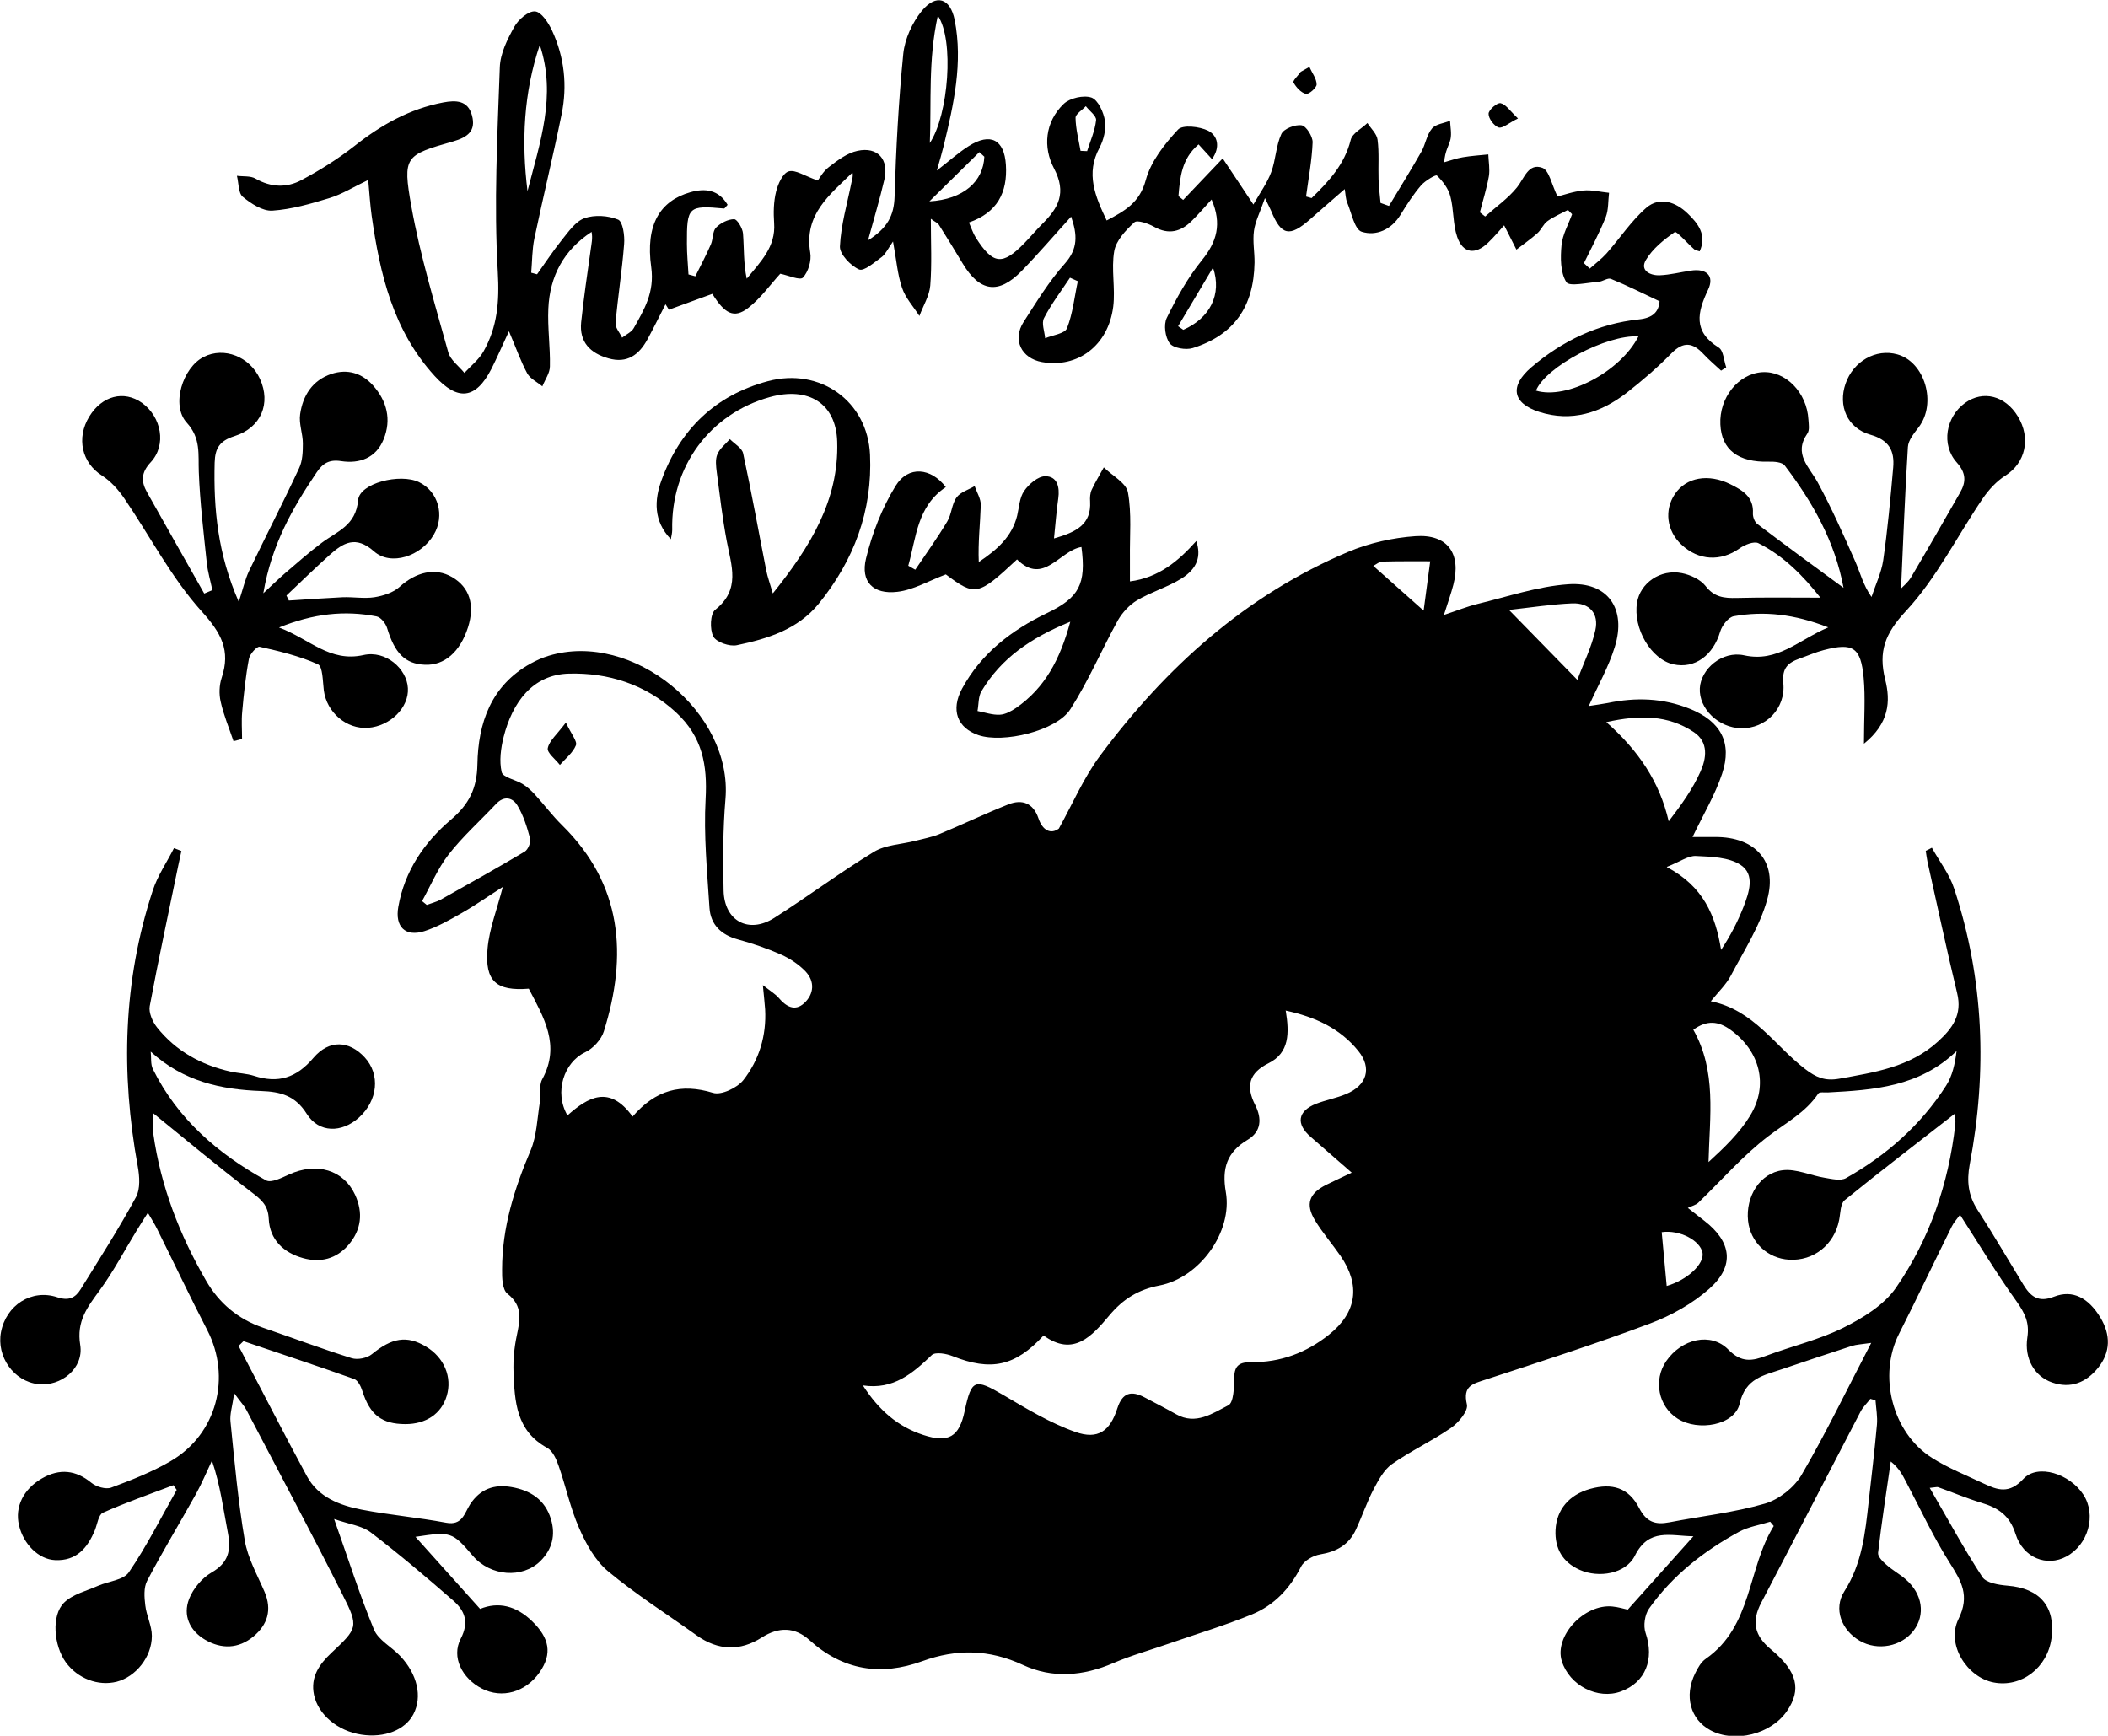 <?xml version="1.0" encoding="UTF-8"?>
<svg id="_图层_2" data-name="图层 2" xmlns="http://www.w3.org/2000/svg" viewBox="0 0 147.7 121.63">
  <g id="_图层_2-2" data-name=" 图层 2">
    <g>
      <path d="M136.94,78.06c-2.61,2.04-5.18,4-7.69,6.04-.31,.25-.29,.92-.39,1.4-.34,1.72-1.78,2.87-3.5,2.77-1.52-.09-2.72-1.22-2.88-2.73-.18-1.69,.83-3.35,2.44-3.54,.94-.11,1.94,.37,2.93,.53,.49,.08,1.12,.24,1.5,.02,2.84-1.6,5.24-3.72,7.01-6.48,.43-.67,.62-1.51,.73-2.42-2.6,2.51-5.8,2.73-9.02,2.9-.23,.01-.59-.05-.67,.08-.89,1.33-2.26,2.04-3.49,2.98-1.79,1.36-3.29,3.1-4.92,4.67-.16,.15-.41,.21-.73,.36,.57,.44,.85,.67,1.14,.89,1.93,1.48,2.17,3.18,.36,4.78-1.19,1.05-2.67,1.88-4.17,2.44-3.79,1.42-7.64,2.66-11.49,3.92-.91,.3-1.62,.43-1.32,1.74,.11,.45-.59,1.29-1.12,1.65-1.33,.92-2.82,1.61-4.14,2.54-.56,.4-.94,1.12-1.28,1.76-.47,.9-.8,1.88-1.23,2.81-.49,1.07-1.35,1.56-2.51,1.75-.49,.08-1.13,.44-1.34,.86-.78,1.53-1.88,2.7-3.43,3.34-1.88,.77-3.84,1.36-5.77,2.03-1.31,.46-2.66,.83-3.94,1.38-2.13,.92-4.28,1.1-6.36,.13-2.35-1.09-4.64-1.13-7.03-.26-2.91,1.06-5.57,.65-7.92-1.48-1.02-.92-2.15-.93-3.33-.18-1.53,.98-3.07,.92-4.56-.14-2.08-1.49-4.26-2.87-6.22-4.5-.9-.75-1.54-1.92-2.02-3.02-.62-1.4-.93-2.92-1.44-4.37-.16-.47-.42-1.05-.81-1.26-2.17-1.19-2.27-3.25-2.35-5.32-.03-.83,.05-1.69,.22-2.5,.23-1.11,.47-2.11-.65-2.98-.35-.28-.38-1.11-.37-1.69,0-2.94,.86-5.67,2-8.35,.43-1.02,.46-2.22,.64-3.34,.09-.55-.07-1.2,.17-1.64,1.31-2.39,.1-4.35-.94-6.35-2.27,.18-3.09-.51-2.89-2.8,.12-1.39,.66-2.74,1.07-4.33-1.04,.66-1.93,1.29-2.88,1.83-.84,.48-1.71,.98-2.62,1.27-1.33,.42-2.07-.31-1.82-1.71,.44-2.5,1.81-4.51,3.68-6.1,1.27-1.08,1.83-2.18,1.86-3.88,.05-2.89,.95-5.52,3.72-7.06,.4-.22,.84-.42,1.28-.55,5.87-1.78,12.9,3.97,12.38,10.04-.18,2.13-.18,4.28-.13,6.42,.05,2.13,1.76,3.05,3.55,1.91,2.36-1.5,4.6-3.18,6.98-4.63,.82-.5,1.92-.52,2.89-.77,.57-.15,1.15-.25,1.69-.47,1.63-.68,3.22-1.44,4.85-2.09,.97-.38,1.74-.08,2.1,.98,.29,.86,.87,1.14,1.43,.72,.95-1.71,1.73-3.55,2.89-5.11,4.6-6.18,10.19-11.24,17.38-14.28,1.47-.62,3.12-.99,4.71-1.1,2.26-.16,3.23,1.22,2.66,3.41-.16,.62-.38,1.23-.66,2.11,.91-.3,1.62-.59,2.35-.77,2.11-.51,4.21-1.23,6.35-1.38,2.78-.2,4.11,1.71,3.27,4.4-.42,1.36-1.14,2.63-1.82,4.13,.5-.08,.92-.13,1.33-.21,1.96-.41,3.88-.35,5.76,.41,2.15,.87,2.98,2.36,2.25,4.55-.49,1.48-1.31,2.84-2.07,4.43,.54,0,1.06,0,1.58,0,2.8-.02,4.4,1.7,3.65,4.39-.52,1.88-1.64,3.6-2.56,5.35-.32,.6-.84,1.09-1.39,1.77,3.01,.61,4.48,3.12,6.61,4.75,.77,.59,1.39,.85,2.37,.68,2.48-.45,4.96-.8,6.94-2.61,1.02-.93,1.71-1.88,1.34-3.39-.74-3.06-1.39-6.15-2.08-9.22-.05-.25-.08-.5-.12-.75,.14-.07,.29-.14,.43-.22,.53,.96,1.24,1.86,1.57,2.89,2.08,6.33,2.32,12.79,1.08,19.31-.22,1.19-.1,2.17,.55,3.18,1.11,1.72,2.14,3.49,3.21,5.24,.5,.81,1.03,1.28,2.15,.84,1.31-.51,2.41,.08,3.25,1.47,.72,1.2,.72,2.41-.16,3.51-.83,1.03-1.92,1.49-3.23,1.03-1.22-.42-1.96-1.66-1.73-3.16,.16-1.03-.18-1.7-.75-2.51-1.38-1.92-2.6-3.96-3.97-6.08-.2,.29-.44,.54-.58,.83-1.24,2.5-2.43,5.02-3.69,7.51-1.48,2.92-.49,6.92,2.3,8.69,1.13,.72,2.4,1.22,3.62,1.8,.99,.47,1.8,.75,2.79-.32,1.01-1.09,3.26-.36,4.21,1.11,.92,1.43,.34,3.5-1.2,4.33-1.35,.73-3.02,.12-3.56-1.59-.42-1.32-1.24-1.83-2.4-2.18-1.02-.31-2.01-.73-3.02-1.09-.08-.03-.18,.01-.59,.05,1.26,2.17,2.39,4.26,3.69,6.25,.27,.41,1.15,.55,1.76,.6,2.26,.18,3.38,1.47,3.08,3.69-.28,2.07-2.12,3.47-4.06,3.09-1.86-.36-3.33-2.66-2.46-4.43,.83-1.67,.19-2.68-.63-3.98-1.14-1.8-2.04-3.76-3.04-5.65-.25-.48-.5-.97-1.07-1.42-.31,2.13-.64,4.26-.89,6.4-.03,.26,.33,.62,.59,.84,.41,.37,.91,.64,1.34,1.01,1.19,1.03,1.4,2.49,.56,3.6-.85,1.12-2.53,1.44-3.78,.71-1.27-.74-1.86-2.23-1.07-3.47,1.24-1.94,1.46-4.09,1.7-6.26,.2-1.8,.42-3.61,.58-5.41,.05-.56-.06-1.14-.1-1.71-.12-.03-.24-.07-.36-.1-.23,.3-.52,.57-.69,.9-2.32,4.45-4.62,8.92-6.95,13.37-.69,1.31-.51,2.31,.68,3.29,1.87,1.55,2.13,2.83,1.12,4.31-1.11,1.63-3.65,2.27-5.37,1.35-1.4-.75-1.86-2.4-1.06-4,.18-.37,.41-.78,.73-1,3.29-2.29,2.92-6.34,4.77-9.31-.08-.1-.17-.2-.25-.3-.73,.23-1.52,.35-2.17,.7-2.48,1.35-4.68,3.07-6.32,5.39-.3,.43-.41,1.21-.24,1.7,.63,1.85,0,3.46-1.72,4.1-1.63,.6-3.61-.41-4.15-2.12-.55-1.74,1.56-4.03,3.55-3.83,.41,.04,.8,.16,1.07,.22,1.55-1.73,3.02-3.38,4.6-5.14-1.61-.02-3.12-.6-4.1,1.36-.63,1.27-2.53,1.59-3.87,.99-1.19-.53-1.75-1.49-1.69-2.79,.07-1.43,.95-2.47,2.42-2.88,1.55-.43,2.7-.09,3.44,1.34,.51,.99,1.14,1.19,2.12,1,2.23-.43,4.52-.68,6.69-1.31,.97-.28,2.03-1.11,2.55-1.98,1.71-2.92,3.18-5.98,4.9-9.28-.69,.1-1.03,.11-1.35,.21-1.64,.53-3.27,1.08-4.9,1.63-1.28,.44-2.56,.62-2.97,2.42-.35,1.51-2.9,1.96-4.34,1.05-1.36-.85-1.72-2.71-.8-4.04,1.07-1.55,3.12-2.05,4.35-.8,.92,.94,1.68,.8,2.68,.42,1.79-.67,3.68-1.11,5.37-1.95,1.37-.68,2.85-1.59,3.69-2.8,2.36-3.41,3.69-7.29,4.16-11.43,.03-.26-.02-.53-.03-.72Zm-92.63,.2c1.62-1.9,3.42-2.36,5.65-1.68,.58,.18,1.69-.35,2.12-.89,1.11-1.41,1.63-3.12,1.53-4.96-.03-.47-.09-.93-.16-1.7,.55,.43,.87,.62,1.1,.88,.51,.61,1.13,.99,1.79,.39,.7-.64,.77-1.53,.09-2.24-.47-.49-1.08-.89-1.7-1.17-.97-.43-2-.78-3.02-1.06-1.18-.32-1.92-1.03-2-2.22-.16-2.54-.41-5.1-.27-7.62,.13-2.38-.22-4.35-2.06-6.06-2.16-2-4.79-2.8-7.51-2.73-2.56,.06-3.97,2.03-4.58,4.43-.2,.8-.32,1.69-.14,2.47,.08,.37,.97,.53,1.46,.83,.31,.19,.59,.44,.84,.71,.66,.72,1.24,1.5,1.93,2.18,4.23,4.16,4.6,9.12,2.93,14.45-.18,.58-.76,1.21-1.32,1.47-1.47,.7-2.18,2.79-1.23,4.42,1.43-1.27,2.94-2.18,4.57,.09Zm45.78-7.42c.25,1.55,.26,2.93-1.2,3.66-1.39,.69-1.61,1.62-.94,2.94,.47,.93,.44,1.86-.55,2.44-1.44,.86-1.8,2-1.51,3.66,.48,2.79-1.84,6-4.66,6.54-1.47,.28-2.54,.95-3.49,2.08-1.22,1.45-2.52,2.95-4.62,1.42-2,2.17-3.69,2.51-6.37,1.45-.44-.18-1.21-.31-1.46-.08-1.34,1.28-2.68,2.45-4.83,2.13,1.12,1.74,2.45,2.89,4.23,3.47,1.77,.58,2.52,.14,2.9-1.67,.48-2.25,.71-2.3,2.72-1.12,1.63,.96,3.28,1.96,5.04,2.58,1.58,.56,2.43-.06,2.94-1.66,.36-1.11,.98-1.25,1.91-.76,.74,.39,1.48,.77,2.21,1.18,1.38,.78,2.56-.07,3.66-.63,.37-.19,.4-1.26,.41-1.93,0-.89,.41-1.1,1.21-1.09,2.03,.02,3.84-.66,5.42-1.92,1.96-1.56,2.23-3.46,.82-5.52-.58-.84-1.26-1.62-1.79-2.49-.69-1.14-.42-1.89,.77-2.49,.48-.24,.97-.46,1.8-.86-1.1-.96-1.99-1.74-2.88-2.51-1.04-.9-.91-1.8,.37-2.31,.69-.27,1.44-.4,2.12-.69,1.45-.6,1.83-1.81,.85-3.02-1.27-1.57-3-2.38-5.1-2.83Zm28.55,1.31c1.65,2.91,1.15,6.05,1.07,9.28,1.1-1.01,2.18-2.04,2.92-3.26,1.31-2.15,.67-4.53-1.37-6-.85-.62-1.66-.71-2.62-.01Zm-6.09-21.55c2.25,1.99,3.73,4.17,4.37,6.95,.89-1.16,1.68-2.26,2.22-3.47,.42-.93,.6-2.07-.46-2.78-1.8-1.2-3.78-1.22-6.13-.7ZM29.57,63.14l.33,.27c.33-.12,.68-.21,.98-.37,1.97-1.11,3.95-2.21,5.89-3.37,.23-.14,.44-.65,.37-.92-.21-.79-.46-1.6-.88-2.3-.34-.58-.95-.71-1.51-.11-1.11,1.18-2.33,2.27-3.32,3.54-.76,.98-1.25,2.17-1.86,3.27Zm87.22-2.38c2.56,1.35,3.41,3.39,3.8,5.8,.67-1.01,1.17-1.99,1.57-3.01,.39-1.01,.83-2.27-.21-2.95-.83-.54-2.06-.57-3.12-.62-.54-.03-1.11,.4-2.03,.76Zm-11.06-18.02c1.71,1.75,3.14,3.22,4.79,4.9,.44-1.19,1-2.3,1.26-3.48,.26-1.16-.4-1.93-1.63-1.88-1.41,.06-2.82,.28-4.43,.46Zm-5.98,.04c.17-1.29,.32-2.37,.46-3.45-1.11,0-2.22-.01-3.33,.02-.24,0-.47,.21-.66,.3,1.09,.97,2.15,1.91,3.52,3.13Zm17.03,47.33c1.46-.42,2.64-1.55,2.51-2.32-.16-.87-1.6-1.63-2.86-1.45,.11,1.22,.23,2.45,.35,3.78Z"/>
      <path d="M91.9,13.88c1.19-1.16,2.31-2.35,2.74-4.08,.11-.46,.77-.79,1.17-1.18,.25,.39,.66,.76,.71,1.17,.12,.91,.04,1.85,.07,2.77,.02,.56,.09,1.11,.14,1.66,.2,.07,.4,.14,.59,.21,.76-1.26,1.54-2.52,2.27-3.8,.29-.51,.37-1.18,.74-1.62,.26-.32,.84-.37,1.27-.55,.02,.44,.12,.89,.03,1.3-.1,.43-.39,.82-.44,1.61,.43-.12,.86-.28,1.3-.35,.59-.1,1.19-.14,1.79-.2,.02,.51,.12,1.04,.04,1.53-.15,.85-.42,1.69-.63,2.53,.12,.1,.25,.19,.37,.29,.75-.67,1.61-1.27,2.23-2.04,.52-.65,.8-1.73,1.78-1.37,.47,.17,.65,1.18,1.06,2.01,.4-.1,1.09-.35,1.8-.42,.59-.06,1.2,.1,1.81,.16-.07,.57-.03,1.18-.23,1.7-.44,1.1-1.01,2.16-1.53,3.23,.14,.13,.27,.25,.41,.38,.39-.35,.82-.67,1.17-1.06,.94-1.06,1.73-2.28,2.79-3.2,.94-.81,2.08-.4,2.9,.4,.71,.68,1.37,1.5,.84,2.65-.21-.07-.32-.08-.38-.14-.48-.42-1.24-1.29-1.36-1.21-.77,.53-1.56,1.17-2.03,1.96-.43,.73,.29,1.09,.96,1.07,.74-.03,1.47-.22,2.21-.33,1.08-.16,1.65,.37,1.19,1.34-.76,1.6-1.06,2.93,.74,4.05,.34,.21,.36,.91,.53,1.39-.12,.08-.24,.15-.36,.23-.42-.39-.85-.75-1.24-1.17-.74-.79-1.39-.9-2.23-.05-.97,.99-2.04,1.91-3.14,2.77-1.82,1.41-3.86,2.07-6.14,1.34-1.88-.61-2.08-1.81-.55-3.12,2.18-1.86,4.68-3.06,7.54-3.36,.98-.1,1.39-.53,1.45-1.27-1.19-.56-2.28-1.11-3.41-1.57-.22-.09-.58,.19-.88,.21-.78,.05-2.03,.35-2.24,.02-.43-.68-.42-1.72-.34-2.59,.07-.74,.48-1.45,.74-2.17-.1-.1-.19-.2-.29-.3-.49,.26-1,.47-1.44,.79-.29,.21-.43,.61-.71,.85-.46,.41-.97,.76-1.46,1.14-.27-.53-.53-1.05-.86-1.7-.3,.33-.69,.8-1.13,1.22-.89,.86-1.76,.75-2.16-.41-.31-.9-.23-1.92-.48-2.85-.14-.54-.53-1.05-.94-1.45-.08-.08-.82,.36-1.11,.69-.54,.63-1,1.34-1.44,2.06-.64,1.05-1.71,1.51-2.72,1.19-.5-.16-.71-1.31-1.01-2.03-.12-.28-.12-.62-.18-.96-.85,.74-1.64,1.42-2.43,2.12-1.43,1.26-2.02,1.14-2.72-.58-.07-.17-.16-.33-.44-.91-.34,.99-.68,1.63-.77,2.3-.1,.73,.05,1.49,.04,2.23-.05,3.08-1.44,5.07-4.33,5.98-.48,.15-1.36,0-1.61-.33-.32-.42-.44-1.31-.21-1.78,.69-1.41,1.47-2.82,2.45-4.03,1.06-1.3,1.43-2.56,.69-4.27-.48,.52-.91,1.03-1.38,1.49-.77,.77-1.62,1-2.65,.42-.41-.23-1.18-.5-1.38-.31-.6,.55-1.28,1.27-1.41,2.02-.22,1.26,.09,2.61-.07,3.89-.35,2.73-2.49,4.32-4.99,3.88-1.45-.26-2.09-1.57-1.29-2.81,.9-1.4,1.78-2.85,2.89-4.09,.93-1.05,.88-2.02,.44-3.29-1.21,1.33-2.3,2.61-3.48,3.82-1.62,1.65-2.92,1.45-4.12-.54-.55-.92-1.11-1.83-1.68-2.73-.06-.1-.21-.15-.55-.4,0,1.68,.08,3.19-.04,4.68-.06,.72-.5,1.42-.76,2.13-.42-.66-.98-1.26-1.22-1.98-.32-.94-.39-1.96-.63-3.24-.37,.53-.52,.88-.78,1.08-.51,.37-1.25,1.03-1.6,.88-.59-.26-1.36-1.07-1.34-1.61,.07-1.51,.51-2.99,.81-4.49,.04-.21,.13-.42,.07-.69-1.58,1.55-3.41,2.92-2.96,5.61,.1,.56-.13,1.34-.51,1.75-.2,.22-1.04-.16-1.59-.27-.68,.74-1.36,1.71-2.25,2.4-.99,.76-1.64,.41-2.51-.99-1.03,.38-2.04,.74-3.04,1.11-.08-.13-.16-.25-.24-.38-.42,.82-.82,1.64-1.26,2.45-.59,1.09-1.43,1.72-2.74,1.34-1.27-.36-2.05-1.14-1.91-2.53,.18-1.7,.43-3.4,.67-5.1,.05-.39,.15-.78,.06-1.23-1.96,1.28-2.93,3.11-3.03,5.38-.06,1.34,.14,2.69,.11,4.04,0,.47-.34,.93-.53,1.4-.36-.3-.85-.53-1.06-.91-.46-.85-.78-1.78-1.28-2.95-.48,1.03-.83,1.85-1.23,2.64-1.1,2.14-2.36,2.26-3.97,.5-2.92-3.19-3.84-7.15-4.42-11.24-.1-.73-.15-1.47-.24-2.5-1.01,.48-1.83,1-2.72,1.27-1.31,.4-2.65,.79-4,.88-.68,.04-1.49-.49-2.07-.97-.32-.27-.28-.96-.41-1.47,.44,.06,.96-.01,1.31,.2,1.08,.62,2.19,.65,3.21,.1,1.3-.69,2.57-1.49,3.73-2.4,1.86-1.47,3.85-2.59,6.2-3.04,.9-.17,1.74-.15,2.02,.91,.29,1.08-.29,1.52-1.32,1.82-3.37,.96-3.55,1.04-2.93,4.54,.62,3.46,1.65,6.85,2.59,10.24,.15,.54,.74,.96,1.13,1.44,.45-.49,1.01-.93,1.33-1.49,.98-1.73,1.13-3.5,1.01-5.57-.28-4.77-.03-9.57,.14-14.35,.03-.97,.53-1.97,1.02-2.85,.28-.5,.98-1.11,1.45-1.07,.44,.03,.94,.8,1.19,1.34,.87,1.87,1.08,3.87,.67,5.87-.59,2.91-1.3,5.8-1.91,8.71-.16,.78-.15,1.59-.22,2.39,.14,.04,.27,.07,.41,.11,.58-.81,1.12-1.64,1.74-2.41,.46-.57,.95-1.29,1.58-1.52,.71-.25,1.66-.19,2.36,.1,.33,.14,.47,1.13,.42,1.71-.14,1.85-.44,3.69-.6,5.54-.03,.32,.3,.68,.46,1.02,.27-.22,.65-.38,.81-.66,.74-1.31,1.47-2.52,1.23-4.27-.42-2.99,.62-4.66,2.74-5.26,1.05-.3,1.99-.17,2.61,.88-.14,.15-.2,.27-.26,.26-2.49-.23-2.6-.13-2.59,2.47,0,.72,.07,1.43,.11,2.15l.48,.13c.37-.74,.76-1.48,1.09-2.24,.16-.38,.11-.91,.36-1.17,.31-.32,.84-.59,1.27-.59,.21,0,.59,.63,.62,1,.08,1.04,.03,2.09,.26,3.17,.97-1.19,2.04-2.23,1.92-3.89-.05-.74-.04-1.51,.14-2.22,.13-.53,.47-1.29,.88-1.41,.47-.14,1.11,.32,2.04,.64,.09-.11,.36-.63,.77-.94,.61-.47,1.29-.99,2.01-1.14,1.42-.31,2.22,.61,1.88,2.03-.31,1.33-.7,2.63-1.14,4.24,1.37-.86,1.82-1.75,1.86-3.06,.1-3.34,.28-6.69,.61-10.02,.11-1.04,.63-2.18,1.3-3,1.01-1.22,1.99-.89,2.3,.64,.59,3.01-.07,5.92-.77,8.82-.12,.49-.26,.97-.48,1.73,.88-.68,1.52-1.26,2.23-1.71,1.53-.97,2.5-.46,2.61,1.32,.12,1.94-.61,3.34-2.59,4.03,.18,.41,.29,.76,.48,1.06,1.21,1.9,1.87,1.97,3.42,.37,.42-.43,.81-.9,1.24-1.33,1.13-1.12,1.72-2.17,.82-3.89-.78-1.47-.64-3.25,.68-4.52,.43-.41,1.4-.63,1.95-.44,.46,.17,.85,1.03,.94,1.63,.09,.6-.09,1.33-.38,1.88-.98,1.81-.31,3.4,.5,5.1,1.25-.66,2.31-1.23,2.74-2.83,.35-1.3,1.31-2.52,2.26-3.54,.32-.35,1.51-.22,2.11,.08,.67,.34,.87,1.15,.27,1.99-.33-.36-.59-.65-.94-1.03-1.19,1-1.3,2.31-1.41,3.62,.11,.09,.22,.18,.33,.27,.85-.89,1.7-1.78,2.77-2.91,.63,.94,1.28,1.93,2.15,3.23,.47-.83,.97-1.51,1.25-2.27,.32-.86,.33-1.85,.71-2.67,.17-.37,.97-.68,1.42-.61,.32,.05,.78,.78,.77,1.19-.05,1.27-.29,2.53-.46,3.8l.39,.11Zm22.9,9.69c-2.24-.13-6.5,2.13-7.18,3.8,2.16,.66,5.93-1.34,7.18-3.8ZM37.82,3.15c-1.13,3.35-1.29,6.77-.86,10.24,.86-3.36,2.05-6.7,.86-10.24Zm27.33,6.87c1.31-1.96,1.72-7.24,.56-8.92-.69,3.14-.44,6.04-.56,8.92Zm10.36,9.68l-.54-.24c-.62,.94-1.31,1.84-1.82,2.83-.19,.36,.04,.93,.08,1.41,.53-.22,1.38-.32,1.53-.7,.41-1.04,.52-2.19,.76-3.3Zm-6.54-8.72c-.12-.11-.23-.21-.35-.32-1.17,1.15-2.33,2.3-3.5,3.45,2.4-.14,3.78-1.4,3.85-3.14Zm13.58,11.88l.36,.25c1.85-.81,2.73-2.47,2.08-4.36-.88,1.48-1.66,2.79-2.44,4.1Zm-6.84-12.29l.46,.02c.23-.72,.55-1.43,.63-2.17,.03-.3-.47-.65-.72-.98-.25,.27-.72,.55-.72,.81,.01,.78,.22,1.55,.35,2.32Z"/>
      <path d="M16.73,94.34c1.59,3.04,3.15,6.1,4.78,9.11,.8,1.47,2.29,2.03,3.81,2.33,1.96,.38,3.96,.55,5.93,.92,1.15,.22,1.29-.67,1.69-1.29,.7-1.07,1.68-1.42,2.89-1.21,1.34,.23,2.36,.89,2.77,2.24,.34,1.11,.1,2.12-.74,2.95-1.26,1.24-3.5,1.07-4.73-.37-1.44-1.68-1.52-1.71-4.02-1.33,1.49,1.66,2.96,3.3,4.53,5.05,1.27-.52,2.52-.23,3.64,.86,1.22,1.18,1.43,2.28,.53,3.58-.98,1.4-2.64,1.87-4.05,1.14-1.38-.71-2.15-2.2-1.48-3.49,.61-1.17,.28-1.97-.52-2.67-1.88-1.64-3.79-3.26-5.78-4.78-.62-.47-1.51-.57-2.57-.94,1,2.82,1.79,5.32,2.79,7.74,.31,.75,1.24,1.22,1.84,1.86,1.21,1.28,1.56,2.85,.93,4.07-.57,1.11-2.03,1.69-3.65,1.44-1.65-.25-3.03-1.4-3.32-2.79-.26-1.25,.37-2.14,1.22-2.94,1.83-1.72,1.93-1.81,.8-4.04-2.19-4.36-4.5-8.67-6.76-12.99-.15-.28-.37-.51-.85-1.16-.13,.92-.32,1.47-.26,1.99,.28,2.78,.53,5.57,1,8.32,.21,1.25,.88,2.42,1.39,3.61,.53,1.26,.21,2.29-.78,3.12-1.05,.87-2.24,.9-3.39,.23-1.08-.64-1.57-1.7-1.12-2.86,.28-.72,.9-1.46,1.57-1.85,1.19-.68,1.38-1.55,1.15-2.76-.32-1.66-.53-3.35-1.12-5.08-.37,.78-.7,1.58-1.12,2.34-1.13,2.03-2.34,4.02-3.42,6.08-.25,.47-.2,1.16-.13,1.72,.08,.72,.46,1.43,.46,2.14,0,1.49-1.14,2.87-2.46,3.21-1.3,.33-2.74-.22-3.57-1.36-.84-1.17-1.03-3.28-.12-4.18,.6-.59,1.57-.82,2.38-1.18,.73-.32,1.79-.4,2.16-.95,1.25-1.83,2.25-3.83,3.35-5.77-.08-.11-.15-.22-.23-.33-1.65,.63-3.33,1.21-4.94,1.93-.31,.14-.39,.8-.56,1.22-.52,1.26-1.3,2.17-2.79,2.1-1.15-.05-2.22-1.11-2.53-2.45-.3-1.28,.31-2.52,1.6-3.27,1.26-.73,2.4-.58,3.47,.3,.34,.28,1.01,.48,1.39,.34,1.43-.53,2.88-1.1,4.19-1.87,3.22-1.89,4.24-5.87,2.54-9.17-1.22-2.35-2.35-4.75-3.53-7.12-.16-.32-.35-.62-.63-1.1-.34,.54-.58,.91-.81,1.29-.85,1.39-1.61,2.84-2.57,4.15-.85,1.17-1.63,2.15-1.36,3.82,.27,1.64-1.35,2.93-2.94,2.75-1.71-.19-2.94-1.92-2.61-3.65,.36-1.88,2.14-3.04,3.94-2.44,.81,.27,1.27,.04,1.64-.56,1.32-2.13,2.68-4.25,3.88-6.46,.31-.57,.25-1.46,.12-2.16-1.19-6.53-1.03-12.97,1.05-19.31,.34-1.05,.99-1.99,1.49-2.98,.17,.07,.35,.13,.52,.2-.08,.36-.15,.71-.23,1.07-.67,3.27-1.38,6.53-1.99,9.81-.08,.45,.2,1.09,.51,1.48,1.32,1.66,3.1,2.64,5.16,3.1,.54,.12,1.12,.13,1.65,.3,1.68,.54,2.96,.14,4.14-1.25,1.12-1.32,2.52-1.22,3.6-.05,1.11,1.2,.93,3.03-.41,4.23-1.2,1.07-2.79,1.08-3.64-.26-.81-1.29-1.83-1.56-3.21-1.61-2.79-.1-5.45-.67-7.73-2.76,.05,.41-.02,.87,.15,1.22,1.74,3.51,4.57,5.95,7.93,7.8,.36,.2,1.1-.18,1.61-.41,1.93-.88,3.82-.33,4.63,1.42,.58,1.26,.44,2.47-.47,3.52-.84,.97-1.95,1.26-3.17,.92-1.38-.38-2.34-1.3-2.41-2.75-.04-1.01-.58-1.39-1.27-1.92-2.28-1.74-4.48-3.58-6.82-5.48,0,.41-.06,.92,0,1.42,.52,3.69,1.84,7.1,3.7,10.31,.92,1.59,2.25,2.7,4,3.3,2.07,.71,4.12,1.48,6.2,2.13,.41,.13,1.08,0,1.42-.28,1.39-1.14,2.44-1.34,3.79-.53,1.27,.76,1.85,2.14,1.45,3.46-.37,1.24-1.44,1.97-2.89,1.97-1.66,0-2.49-.65-3.02-2.32-.1-.32-.31-.75-.58-.84-2.57-.92-5.16-1.77-7.75-2.65l-.37,.36Z"/>
      <path d="M130.6,52.15c0-1.8,.11-3.24-.02-4.66-.2-2.14-.75-2.47-2.79-1.94-.58,.15-1.14,.4-1.71,.6-.81,.29-1.23,.67-1.13,1.71,.18,1.79-1.24,3.2-2.95,3.17-1.59-.03-2.97-1.37-2.9-2.8,.07-1.35,1.56-2.65,3.11-2.31,2.34,.51,3.78-1.06,5.89-1.96-2.38-.93-4.48-1.16-6.62-.78-.38,.07-.82,.64-.95,1.07-.49,1.67-1.78,2.63-3.28,2.3-1.56-.34-2.84-2.51-2.55-4.32,.22-1.37,1.63-2.37,3.14-2.07,.6,.12,1.3,.44,1.66,.9,.61,.79,1.3,.86,2.18,.84,1.9-.05,3.8-.02,5.87-.02-1.2-1.52-2.56-2.92-4.35-3.82-.31-.15-.96,.11-1.32,.37-1.31,.93-2.87,.86-4.07-.27-1.03-.96-1.22-2.42-.45-3.55,.79-1.17,2.35-1.44,3.88-.68,.86,.43,1.65,.89,1.58,2.05-.01,.24,.12,.59,.3,.73,1.98,1.5,3.99,2.97,6.05,4.48-.6-3.24-2.16-6-4.12-8.57-.18-.24-.73-.28-1.11-.27-2.14,.06-3.32-.83-3.4-2.61-.09-1.86,1.25-3.55,2.92-3.66,1.65-.11,3.15,1.42,3.25,3.33,.02,.32,.09,.73-.07,.96-1,1.45,.13,2.34,.73,3.45,.97,1.79,1.8,3.66,2.62,5.52,.35,.79,.55,1.65,1.14,2.49,.28-.85,.69-1.69,.82-2.57,.31-2.16,.51-4.33,.7-6.5,.1-1.17-.28-1.92-1.6-2.3-1.64-.47-2.27-2.04-1.74-3.57,.54-1.58,2.13-2.48,3.63-2.06,1.94,.54,2.77,3.43,1.5,5.1-.32,.42-.73,.91-.76,1.39-.21,3.32-.33,6.64-.48,9.92,.12-.14,.5-.43,.72-.82,1.16-1.96,2.29-3.93,3.42-5.91,.43-.75,.42-1.37-.24-2.11-1.11-1.24-.76-3.2,.59-4.17,1.26-.9,2.8-.51,3.69,.94,.94,1.54,.53,3.27-.86,4.15-.62,.39-1.17,.99-1.59,1.6-1.8,2.65-3.25,5.6-5.4,7.91-1.46,1.57-1.93,2.83-1.44,4.79,.38,1.51,.3,3.06-1.51,4.51Z"/>
      <path d="M16.36,51.93c-.31-.92-.69-1.82-.9-2.77-.12-.52-.1-1.15,.07-1.66,.64-1.92-.02-3.14-1.4-4.66-2.12-2.35-3.61-5.26-5.41-7.9-.42-.62-.96-1.22-1.58-1.62-1.39-.88-1.82-2.61-.88-4.14,.89-1.45,2.42-1.85,3.69-.95,1.36,.98,1.74,2.95,.61,4.16-.68,.73-.68,1.35-.26,2.1,1.33,2.37,2.67,4.73,4.01,7.1,.19-.08,.38-.16,.57-.24-.13-.63-.32-1.26-.39-1.9-.22-2.12-.48-4.25-.56-6.38-.05-1.24,.16-2.35-.85-3.46-1.11-1.22-.28-3.85,1.19-4.6,1.43-.73,3.24-.02,3.95,1.55,.77,1.7,.09,3.4-1.79,4-1.04,.33-1.36,.84-1.39,1.86-.08,3.23,.21,6.38,1.69,9.75,.31-.96,.45-1.58,.71-2.14,1.16-2.42,2.39-4.8,3.52-7.23,.24-.51,.26-1.15,.26-1.73,0-.68-.29-1.39-.19-2.05,.19-1.3,.85-2.37,2.19-2.82,1.13-.37,2.14-.06,2.92,.81,.97,1.09,1.3,2.39,.74,3.77-.53,1.31-1.68,1.73-2.98,1.53-.84-.13-1.29,.16-1.72,.8-1.67,2.48-3.15,5.03-3.73,8.46,.69-.64,1.1-1.04,1.53-1.41,.85-.72,1.68-1.47,2.57-2.13,1.07-.8,2.39-1.2,2.54-2.98,.1-1.2,2.94-1.9,4.26-1.27,1.36,.65,1.84,2.35,1.04,3.69-.88,1.5-3,2.22-4.19,1.16-1.29-1.14-2.17-.58-3.12,.27-1.02,.92-2.01,1.88-3.01,2.83,.06,.12,.11,.24,.17,.35,1.25-.08,2.51-.17,3.76-.23,.74-.03,1.51,.11,2.23,0,.62-.1,1.32-.32,1.77-.73,1.15-1.04,2.5-1.37,3.68-.68,1.22,.71,1.61,1.95,1.11,3.52-.55,1.72-1.65,2.68-3.02,2.62-1.39-.06-2.11-.8-2.65-2.58-.1-.33-.45-.76-.75-.81-2.23-.43-4.4-.2-6.82,.78,2.14,.8,3.55,2.46,5.92,1.93,1.56-.35,3.04,.96,3.11,2.32,.08,1.36-1.23,2.66-2.79,2.78-1.51,.11-2.9-1.08-3.1-2.62-.08-.64-.07-1.67-.41-1.83-1.29-.58-2.7-.92-4.09-1.23-.19-.04-.69,.51-.75,.85-.23,1.22-.36,2.47-.47,3.71-.06,.63-.01,1.26-.01,1.9-.19,.05-.39,.1-.58,.15Z"/>
      <path d="M75.77,38.33c-1.54,.25-2.64,2.72-4.51,.87-2.74,2.56-2.93,2.59-4.99,1.05-1.2,.45-2.27,1.09-3.4,1.22-1.69,.2-2.59-.71-2.19-2.34,.43-1.76,1.12-3.54,2.07-5.08,.89-1.45,2.49-1.27,3.52,.08-2.02,1.35-2.07,3.54-2.63,5.51,.16,.09,.32,.19,.49,.28,.75-1.12,1.55-2.22,2.24-3.38,.31-.51,.31-1.21,.65-1.68,.27-.38,.84-.54,1.27-.8,.15,.44,.44,.89,.43,1.33-.04,1.31-.2,2.62-.14,3.99,1.27-.85,2.32-1.76,2.69-3.25,.14-.59,.16-1.26,.49-1.73,.33-.48,.97-1.03,1.48-1.03,.84,0,1.02,.76,.91,1.55-.13,.88-.19,1.77-.3,2.81,1.58-.45,2.62-.99,2.53-2.59-.02-.27,0-.58,.11-.82,.25-.54,.57-1.05,.85-1.57,.59,.58,1.57,1.09,1.69,1.75,.27,1.48,.12,3.05,.14,4.58,0,.51,0,1.01,0,1.66,2.02-.26,3.4-1.43,4.65-2.83,.35,1.05,.09,1.92-1.04,2.63-.98,.61-2.13,.94-3.12,1.53-.53,.32-1.02,.85-1.33,1.39-1.14,2.06-2.06,4.25-3.33,6.23-.97,1.53-4.73,2.41-6.45,1.82-1.48-.51-1.95-1.76-1.14-3.26,1.34-2.47,3.47-4.1,5.95-5.29,2.25-1.08,2.76-2.02,2.41-4.65Zm-.79,5.24c-2.75,1.12-4.83,2.55-6.21,4.86-.23,.38-.19,.92-.28,1.39,.52,.1,1.05,.29,1.57,.26,.39-.02,.8-.25,1.14-.48,2-1.39,3.07-3.37,3.79-6.03Z"/>
      <path d="M47,37.78c-1.23-1.28-1.15-2.76-.65-4.13,1.29-3.55,3.76-5.95,7.45-6.94,3.65-.98,6.99,1.39,7.16,5.15,.18,3.93-1.13,7.41-3.6,10.45-1.48,1.81-3.59,2.45-5.73,2.9-.51,.11-1.44-.21-1.65-.61-.26-.5-.22-1.6,.14-1.88,1.79-1.42,1.12-3.1,.8-4.81-.3-1.6-.49-3.22-.7-4.83-.05-.41-.11-.88,.04-1.24,.17-.41,.57-.72,.88-1.07,.32,.33,.85,.62,.93,1,.59,2.73,1.08,5.47,1.62,8.21,.09,.44,.24,.86,.46,1.6,2.64-3.29,4.64-6.55,4.51-10.64-.08-2.69-2.03-3.86-4.71-3.12-4.22,1.17-6.95,4.88-6.85,9.31,0,.22-.06,.45-.1,.67Z"/>
      <path d="M106.36,8.3c-.67,.33-1.09,.72-1.36,.63-.32-.11-.71-.63-.7-.96,0-.27,.6-.79,.84-.74,.37,.08,.66,.54,1.22,1.07Z"/>
      <path d="M91.75,4.7c.18,.41,.5,.81,.5,1.22,0,.23-.55,.71-.75,.66-.35-.09-.68-.46-.87-.8-.07-.12,.33-.49,.51-.75,.2-.11,.4-.23,.6-.34Z"/>
      <path d="M39.65,50.63c.38,.82,.82,1.32,.7,1.6-.21,.52-.73,.92-1.12,1.37-.31-.4-.91-.85-.85-1.17,.1-.52,.64-.96,1.27-1.8Z"/>
    </g>
  </g>
</svg>